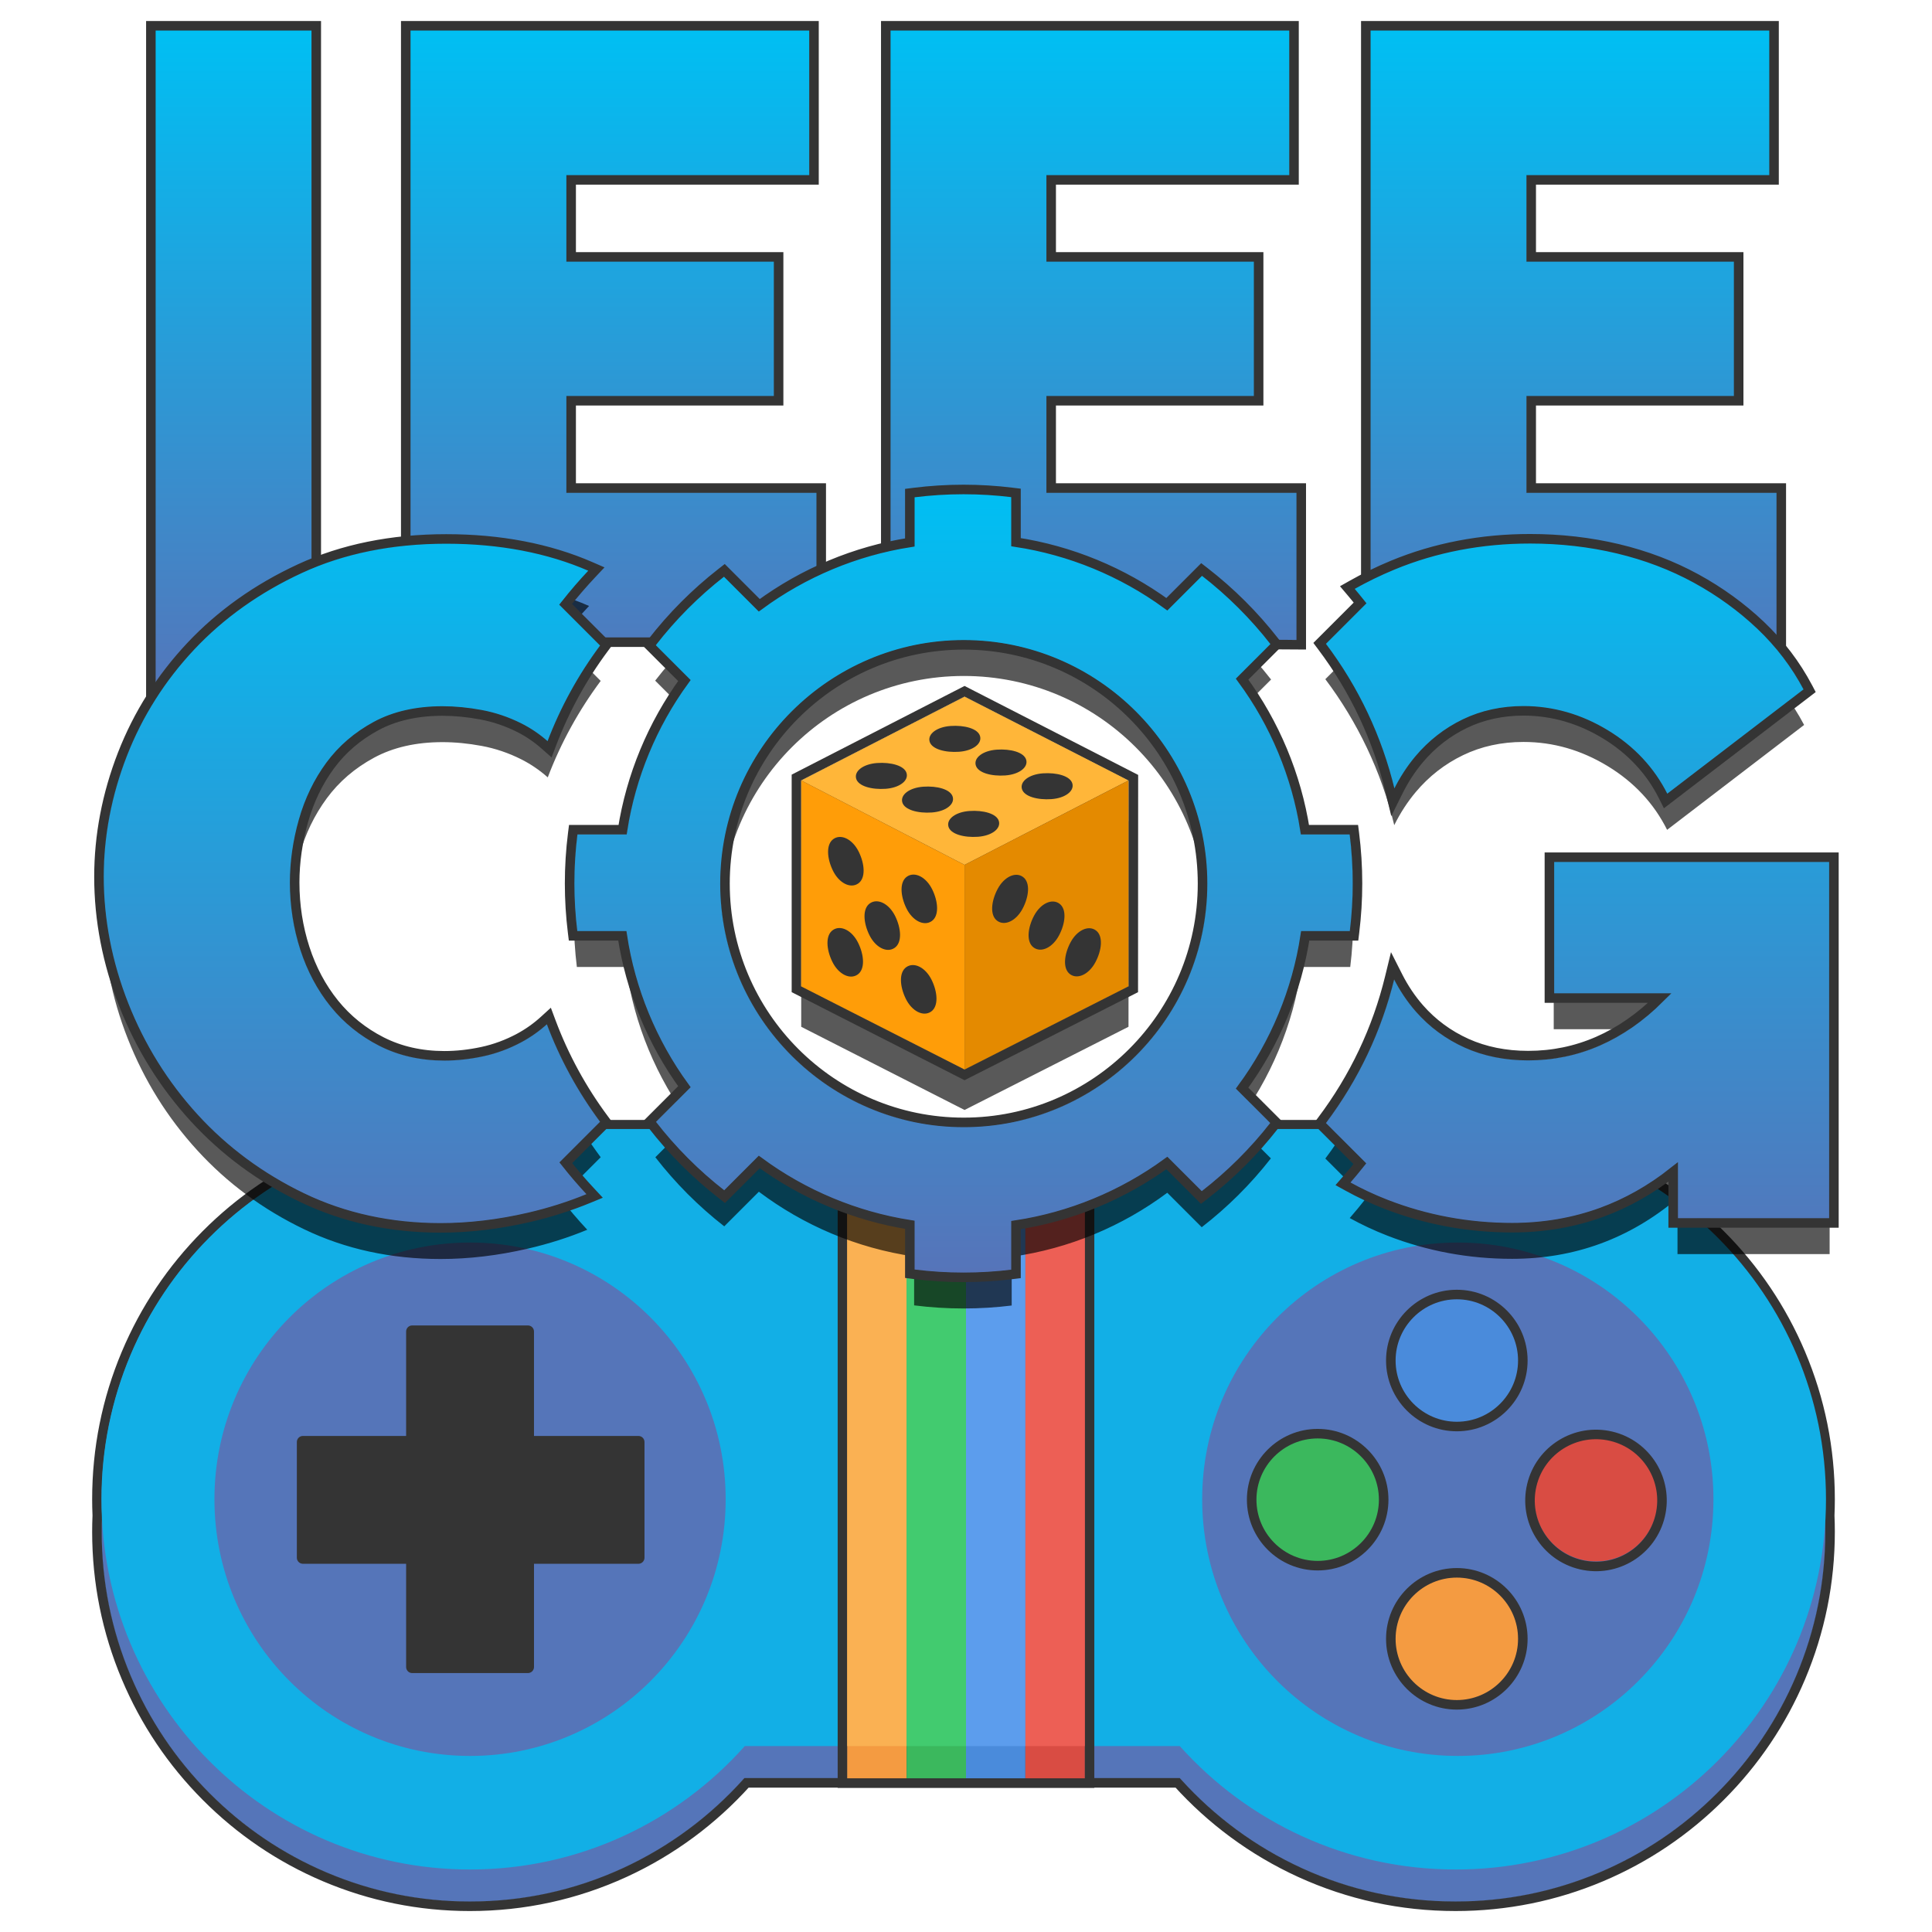 <?xml version="1.0" encoding="utf-8"?>
<!-- Generator: Adobe Illustrator 23.0.0, SVG Export Plug-In . SVG Version: 6.00 Build 0)  -->
<svg version="1.1" id="Layer_1" xmlns="http://www.w3.org/2000/svg" xmlns:xlink="http://www.w3.org/1999/xlink" x="0px" y="0px"
	 viewBox="0 0 4048 4048" style="enable-background:new 0 0 4048 4048;" xml:space="preserve">
<style type="text/css">
	.st0{fill-rule:evenodd;clip-rule:evenodd;fill:#5575B9;}
	.st1{fill:none;stroke:#343434;stroke-width:20;stroke-miterlimit:10;}
	.st2{fill-rule:evenodd;clip-rule:evenodd;fill:#12AFE6;}
	.st3{fill-rule:evenodd;clip-rule:evenodd;fill:#343434;}
	.st4{fill-rule:evenodd;clip-rule:evenodd;fill:#4A8BDB;}
	.st5{fill-rule:evenodd;clip-rule:evenodd;fill:#D94C43;}
	.st6{fill-rule:evenodd;clip-rule:evenodd;fill:#F49B41;}
	.st7{fill-rule:evenodd;clip-rule:evenodd;fill:#3BB85D;}
	.st8{fill-rule:evenodd;clip-rule:evenodd;fill:#5C9DED;}
	.st9{fill-rule:evenodd;clip-rule:evenodd;fill:#ED5F55;}
	.st10{fill-rule:evenodd;clip-rule:evenodd;fill:#FAB153;}
	.st11{fill-rule:evenodd;clip-rule:evenodd;fill:#42CB6F;}
	.st12{fill-rule:evenodd;clip-rule:evenodd;fill:url(#SVGID_1_);}
	.st13{opacity:0.65;fill-rule:evenodd;clip-rule:evenodd;}
	.st14{fill-rule:evenodd;clip-rule:evenodd;fill:url(#SVGID_2_);}
	.st15{fill-rule:evenodd;clip-rule:evenodd;fill:#FFB639;}
	.st16{fill-rule:evenodd;clip-rule:evenodd;fill:#E48A00;}
	.st17{fill-rule:evenodd;clip-rule:evenodd;fill:#FF9D08;}
</style>
<g>
	<path class="st0" d="M3825.42,3209.31c0,428.44-347.31,775.76-775.74,775.76c-229.74,0-436.15-99.88-578.19-258.58h-911.4
		c-141.42,158.7-346.92,258.58-575.66,258.58c-426.55,0-772.34-347.32-772.34-775.76c0-11.4,0.26-22.73,0.74-34.01
		c-0.48-11.28-0.74-22.61-0.74-34.01c0-428.06,345.18-775.14,771.21-775.76v-0.01h2066.42l0,0
		c428.41,0.02,775.7,347.33,775.7,775.76c0,11.4-0.26,22.73-0.75,34.01C3825.16,3186.58,3825.42,3197.91,3825.42,3209.31z"/>
	<path class="st1" d="M3049.68,3994.07c-113.61,0-223.2-23.75-325.72-70.59c-49.17-22.47-96.23-50.19-139.85-82.39
		c-42.19-31.15-81.41-66.66-116.62-105.59h-903.37c-35.05,38.93-74.1,74.44-116.1,105.58c-43.44,32.21-90.29,59.93-139.25,82.4
		c-102.09,46.85-211.2,70.6-324.33,70.6c-105.48,0-207.81-20.75-304.15-61.68c-93.04-39.53-176.6-96.12-248.36-168.19
		c-71.75-72.07-128.08-155.99-167.44-249.44c-40.74-96.75-61.4-199.52-61.4-305.46c0-11.08,0.25-22.53,0.74-34.01
		c-0.49-11.49-0.74-22.93-0.74-34.01c0-105.84,20.62-208.53,61.29-305.2c39.28-93.38,95.53-177.26,167.17-249.31
		c71.64-72.05,155.07-128.66,247.99-168.25c93.46-39.82,192.58-60.64,294.76-61.93v-0.06l9-0.01h2066.42
		c105.93,0.01,208.7,20.76,305.45,61.69c93.44,39.53,177.36,96.11,249.42,168.18c72.06,72.07,128.64,155.99,168.16,249.44
		c40.92,96.75,61.67,199.52,61.67,305.46c0,11.07-0.25,22.52-0.74,34.01c0.49,11.5,0.74,22.94,0.74,34.01
		c0,105.94-20.75,208.71-61.67,305.47c-39.52,93.45-96.11,177.38-168.17,249.44c-72.07,72.07-155.99,128.65-249.44,168.18
		C3258.39,3973.32,3155.61,3994.07,3049.68,3994.07z"/>
</g>
<path class="st2" d="M3050.13,3917.05c-229.74,0-436.15-99.88-578.19-258.58h-911.4c-141.42,158.7-346.92,258.58-575.66,258.58
	c-426.55,0-772.34-347.32-772.34-775.76c0-428.06,345.18-775.14,771.21-775.76v-0.01h2066.42l0,0
	c428.41,0.02,775.7,347.33,775.7,775.76C3825.87,3569.73,3478.56,3917.05,3050.13,3917.05z M984.88,2603.4
	c-295.8,0-535.59,240.81-535.59,537.86c0,297.05,239.79,537.86,535.59,537.86c295.8,0,535.59-240.81,535.59-537.86
	C1520.47,2844.2,1280.68,2603.4,984.88,2603.4z M3054.46,2603.4c-295.81,0-535.61,240.81-535.61,537.86
	c0,297.05,239.8,537.86,535.61,537.86c295.81,0,535.61-240.81,535.61-537.86C3590.07,2844.2,3350.27,2603.4,3054.46,2603.4z"/>
<g>
	<path class="st3" d="M1775.12,2432.81h497.76v1293.18h-497.76V2432.81z"/>
	<rect x="1765.12" y="2422.81" class="st1" width="517.76" height="1313.18"/>
</g>
<path class="st4" d="M2024,2432.81h124.44v1293.18H2024V2432.81z"/>
<path class="st5" d="M2148.44,2432.81h124.44v1293.18h-124.44V2432.81z"/>
<path class="st6" d="M1775.12,2432.81h124.44v1293.18h-124.44V2432.81z"/>
<path class="st7" d="M1899.56,2432.81H2024v1293.18h-124.44V2432.81z"/>
<path class="st8" d="M2024,2365.29h124.44v1293.18H2024V2365.29z"/>
<path class="st9" d="M2148.44,2365.29h124.44v1293.18h-124.44V2365.29z"/>
<path class="st10" d="M1775.12,2365.29h124.44v1293.18h-124.44V2365.29z"/>
<path class="st11" d="M1899.56,2365.29H2024v1293.18h-124.44V2365.29z"/>
<g>
	<linearGradient id="SVGID_1_" gradientUnits="userSpaceOnUse" x1="2024.155" y1="1489.186" x2="2024.155" y2="63">
		<stop  offset="0" style="stop-color:#5674B9"/>
		<stop  offset="1" style="stop-color:#00BFF3"/>
	</linearGradient>
	<path class="st12" d="M3723.2,1031.59v304.93h-852.49V63h837.33v304.93h-508.8V547.3h434.67v283.4h-434.67v200.89H3723.2z
		 M1864.93,63h837.33v304.93h-508.8V547.3h434.67v283.4h-434.67v200.89h523.96v310.23l-852.49-5.3V63z M859.16,63h837.33v304.93
		h-508.8V547.3h434.67v283.4h-434.67v200.89h523.96v304.93H859.16V63z M325.11,63h328.53v1273.52l-328.53,152.67V63z"/>
	<path class="st1" d="M316.11,54h346.53v1288.26l-346.53,161.03V54z M1855.93,1345.46V54h855.33v322.93h-508.8V538.3h434.67v301.4
		h-434.67v182.89h523.96v328.28L1855.93,1345.46z M2861.71,1345.52V54h855.33v322.93h-508.8V538.3h434.67v301.4h-434.67v182.89
		h523.96v322.93H2861.71z M850.16,1345.52V54h855.33v322.93h-508.8V538.3h434.67v301.4h-434.67v182.89h523.96v322.93H850.16z"/>
</g>
<path class="st13" d="M3514.76,2627.62v-116.8c-100.31,84.48-215.8,126.71-346.46,126.71c-91.08,0-178.2-16.17-261.34-48.5
	c-27.48-10.69-53.81-23.01-78.98-36.94c11.45-13.13,22.57-26.55,33.3-40.3l-84.38-84.38c67.05-89.08,116.69-192.01,143.89-303.72
	c12.98,25.66,28.49,48.79,46.56,69.37c28.38,32.34,62.37,57.41,101.97,75.23c39.59,17.82,83.81,26.73,132.65,26.73
	c112.19,0,211.17-46.19,296.97-138.59h-243.51v-277.18h578.1v748.36H3514.76z M3368.25,1605.06
	c-55.44-33.65-114.17-50.49-176.19-50.49c-46.2,0-88.43,9.25-126.71,27.73c-38.28,18.48-71.28,44.22-98.99,77.21
	c-17.36,20.66-32.39,43.78-45.09,69.37c-27.09-112.51-76.91-216.16-144.37-305.8l84.84-84.84c-8.06-10.34-16.34-20.49-24.8-30.48
	c26.98-15.25,55.27-29,84.88-41.25c87.77-36.29,182.48-54.44,284.11-54.44c63.35,0,124.06,6.94,182.13,20.79
	c58.07,13.86,111.86,34.31,161.35,61.36c49.5,27.07,94.05,59.4,133.64,97.02c39.59,37.62,71.93,80.18,97.01,127.69l-287.07,219.76
	C3465.26,1683.26,3423.68,1638.71,3368.25,1605.06z M2828.75,1821.6c4.29,33.92,6.51,68.48,6.51,103.56
	c0,34.16-2.11,67.82-6.18,100.87h-102.14c-17.2,122.29-65.36,234.65-136.29,328.89l72.14,72.14
	c-42.08,53.91-90.78,102.39-144.88,144.24l-72.18-72.18c-93.65,69.74-204.95,117.09-325.99,134.11v102.14
	c-33.05,4.07-66.72,6.18-100.87,6.18c-35.08,0-69.65-2.22-103.56-6.51v-102.34c-120.9-17.63-231.98-65.53-325.3-135.76l-72.53,72.53
	c-53.94-42.04-102.47-90.7-144.35-144.76l72.69-72.69c-69.74-93.65-117.09-204.95-134.11-325.99h-103.04
	c-4.07-33.05-6.18-66.72-6.18-100.87c0-35.08,2.21-69.65,6.51-103.56h103.24c17.45-119.65,64.54-229.69,133.59-322.41l-73.08-73.08
	c41.84-54.1,90.33-102.8,144.24-144.88l73.04,73.04c93.32-70.23,204.4-118.13,325.3-135.76v-103.24
	c33.92-4.29,68.48-6.51,103.56-6.51c34.16,0,67.82,2.11,100.87,6.18v103.04c121.04,17.02,232.35,64.37,325.99,134.11l72.69-72.69
	c54.07,41.89,102.73,90.41,144.77,144.35l-72.53,72.53c70.24,93.32,118.13,204.4,135.76,325.3H2828.75z M2019.31,1416.31
	c-281.28,0-509.3,228.02-509.3,509.3c0,281.28,228.02,509.3,509.3,509.3s509.3-228.02,509.3-509.3
	C2528.61,1644.33,2300.59,1416.31,2019.31,1416.31z M1678.74,2151.37v-431.29l342.23-175.57l343.73,176.16l-0.22,430.69
	l-343.5,174.3L1678.74,2151.37z M1147.7,1628.79c-17.42-15.41-36.17-28.14-56.26-38.19c-26.4-13.2-53.78-22.43-82.17-27.71
	c-28.38-5.28-55.76-7.93-82.15-7.93c-55.44,0-103.28,10.9-143.53,32.67c-40.26,21.79-73.26,50.17-99,85.14
	c-25.74,34.97-44.87,74.56-57.41,118.78c-12.54,44.22-18.8,88.11-18.8,131.65c0,48.84,7.26,95.7,21.77,140.58
	c14.51,44.87,35.64,84.47,63.35,118.78c27.71,34.32,61.7,61.71,101.97,82.17c40.25,20.45,85.45,30.68,135.61,30.68
	c26.4,0,53.46-2.97,81.17-8.91c27.71-5.94,54.44-15.83,80.18-29.69c19.44-10.47,37.37-23.2,53.8-38.18
	c27.78,74.27,65.8,143.53,112.37,206.06l-85.06,85.06c17.95,23.17,36.95,45.48,56.92,66.89c-39.5,16.31-80.89,29.49-124.17,39.5
	c-62.7,14.5-123.74,21.77-183.13,21.77c-104.26,0-199.63-20.78-286.07-62.36c-86.46-41.58-161.03-96.68-223.73-165.32
	c-62.7-68.62-111.2-146.49-145.51-233.6c-34.32-87.11-51.47-175.55-51.47-265.31c0-85.78,16.17-170.25,48.5-253.4
	c32.34-83.15,79.51-157.73,141.54-223.71c62.04-65.99,137.27-119.45,225.7-160.37c88.43-40.91,189.4-61.38,302.91-61.38
	c112.07,0,211.79,19.08,299.19,57.2c-21.52,22.81-41.95,46.66-61.16,71.5l85.52,85.52
	C1212.84,1488.1,1175.34,1556.02,1147.7,1628.79z"/>
<g>
	<linearGradient id="SVGID_2_" gradientUnits="userSpaceOnUse" x1="2024.94" y1="2667.343" x2="2024.94" y2="1034.547">
		<stop  offset="0" style="stop-color:#5674B9"/>
		<stop  offset="1" style="stop-color:#00BFF3"/>
	</linearGradient>
	<path class="st14" d="M3514.76,2553.4v-116.8c-100.31,84.48-215.8,126.71-346.46,126.71c-91.08,0-178.2-16.17-261.34-48.5
		c-27.48-10.69-53.81-23.01-78.98-36.94c11.45-13.13,22.57-26.55,33.3-40.3l-84.38-84.38c67.05-89.08,116.69-192.01,143.89-303.72
		c12.98,25.66,28.49,48.79,46.56,69.37c28.38,32.34,62.37,57.41,101.97,75.23c39.59,17.82,83.81,26.73,132.65,26.73
		c112.19,0,211.17-46.19,296.97-138.59h-243.51v-277.18h578.1v748.36H3514.76z M3368.25,1530.85
		c-55.44-33.65-114.17-50.49-176.19-50.49c-46.2,0-88.43,9.25-126.71,27.73c-38.28,18.48-71.28,44.22-98.99,77.21
		c-17.36,20.66-32.39,43.78-45.09,69.37c-27.09-112.51-76.91-216.16-144.37-305.8l84.84-84.84c-8.06-10.34-16.34-20.49-24.8-30.48
		c26.98-15.25,55.27-29,84.88-41.25c87.77-36.29,182.48-54.44,284.11-54.44c63.35,0,124.06,6.94,182.13,20.79
		c58.07,13.86,111.86,34.31,161.35,61.36c49.5,27.07,94.05,59.4,133.64,97.02c39.59,37.62,71.93,80.18,97.01,127.69l-287.07,219.76
		C3465.26,1609.05,3423.68,1564.5,3368.25,1530.85z M2828.75,1747.38c4.29,33.92,6.51,68.48,6.51,103.56
		c0,34.16-2.11,67.82-6.18,100.87h-102.14c-17.2,122.29-65.36,234.65-136.29,328.89l72.14,72.14
		c-42.08,53.91-90.78,102.39-144.88,144.24l-72.18-72.18c-93.65,69.74-204.95,117.09-325.99,134.11v102.14
		c-33.05,4.07-66.72,6.18-100.87,6.18c-35.08,0-69.65-2.22-103.56-6.51v-102.34c-120.9-17.63-231.98-65.53-325.3-135.76
		l-72.53,72.53c-53.94-42.04-102.47-90.7-144.35-144.76l72.69-72.69c-69.74-93.65-117.09-204.95-134.11-325.99h-103.04
		c-4.07-33.05-6.18-66.72-6.18-100.87c0-35.08,2.21-69.65,6.51-103.56h103.24c17.45-119.65,64.54-229.69,133.59-322.41l-73.08-73.08
		c41.84-54.1,90.33-102.8,144.24-144.88l73.04,73.04c93.32-70.23,204.4-118.13,325.3-135.76v-103.24
		c33.92-4.29,68.48-6.51,103.56-6.51c34.16,0,67.82,2.11,100.87,6.18v103.04c121.04,17.02,232.35,64.37,325.99,134.11l72.69-72.69
		c54.07,41.89,102.73,90.41,144.77,144.35l-72.53,72.53c70.24,93.32,118.13,204.4,135.76,325.3H2828.75z M2019.31,1342.1
		c-281.28,0-509.3,228.02-509.3,509.3c0,281.28,228.02,509.3,509.3,509.3s509.3-228.02,509.3-509.3
		C2528.61,1570.12,2300.59,1342.1,2019.31,1342.1z M1147.7,1554.58c-17.42-15.41-36.17-28.14-56.26-38.19
		c-26.4-13.2-53.78-22.43-82.17-27.71c-28.38-5.28-55.76-7.93-82.15-7.93c-55.44,0-103.28,10.9-143.53,32.67
		c-40.26,21.79-73.26,50.17-99,85.14c-25.74,34.97-44.87,74.56-57.41,118.78c-12.54,44.22-18.8,88.11-18.8,131.65
		c0,48.84,7.26,95.7,21.77,140.58c14.51,44.87,35.64,84.47,63.35,118.78c27.71,34.32,61.7,61.71,101.97,82.17
		c40.25,20.45,85.45,30.68,135.61,30.68c26.4,0,53.46-2.97,81.17-8.91s54.44-15.83,80.18-29.69c19.44-10.47,37.37-23.2,53.8-38.18
		c27.78,74.26,65.8,143.53,112.37,206.06l-85.06,85.06c17.95,23.17,36.95,45.48,56.92,66.89c-39.5,16.31-80.89,29.49-124.17,39.5
		c-62.7,14.5-123.74,21.77-183.13,21.77c-104.26,0-199.63-20.78-286.07-62.36c-86.46-41.58-161.03-96.68-223.73-165.32
		c-62.7-68.62-111.2-146.49-145.51-233.6c-34.32-87.11-51.47-175.55-51.47-265.31c0-85.78,16.17-170.25,48.5-253.4
		c32.34-83.15,79.51-157.73,141.54-223.71c62.04-65.99,137.27-119.45,225.7-160.37c88.43-40.91,189.4-61.38,302.91-61.38
		c112.07,0,211.79,19.08,299.19,57.2c-21.52,22.81-41.95,46.66-61.16,71.5l85.52,85.52
		C1212.84,1413.88,1175.34,1481.8,1147.7,1554.58z"/>
	<path class="st1" d="M2018.87,2676.34c-34.98,0-70.21-2.21-104.69-6.58l-7.87-1v-102.53c-113.71-17.86-222.46-63.24-315.44-131.64
		l-72.66,72.66l-6.27-4.89c-54.51-42.48-103.61-91.72-145.93-146.35l-4.86-6.27l72.82-72.82
		c-67.94-93.33-112.77-202.29-130.06-316.1h-103.22l-0.97-7.9c-4.15-33.66-6.25-67.97-6.25-101.97c0-34.99,2.21-70.21,6.58-104.69
		l1-7.87h103.43c17.66-112.48,62.3-220.21,129.49-312.51l-73.21-73.21l4.85-6.27c42.28-54.66,91.34-103.94,145.82-146.47l6.27-4.9
		l73.17,73.17c92.98-68.4,201.72-113.78,315.44-131.64v-103.43l7.87-1c34.49-4.37,69.71-6.58,104.69-6.58
		c33.99,0,68.3,2.1,101.97,6.25l7.9,0.97v103.22c113.81,17.29,222.77,62.12,316.1,130.06l72.82-72.82l6.27,4.86
		c54.63,42.32,103.87,91.42,146.35,145.93l4.89,6.27l-72.66,72.66c68.4,92.98,113.78,201.73,131.64,315.44h102.53l1,7.87
		c4.37,34.48,6.58,69.71,6.58,104.69c0,34.01-2.1,68.32-6.25,101.97l-0.97,7.9h-102.32c-17.47,115.04-63.05,225.02-132.2,319.03
		l72.27,72.27l-4.9,6.27c-42.52,54.48-91.8,103.54-146.46,145.82l-6.27,4.85l-72.31-72.31c-93.33,67.94-202.29,112.77-316.1,130.06
		v102.32l-7.9,0.97C2087.18,2674.24,2052.87,2676.34,2018.87,2676.34z M2019.31,1351.1c-275.86,0-500.3,224.43-500.3,500.3
		c0,275.86,224.43,500.3,500.3,500.3c275.86,0,500.3-224.43,500.3-500.3C2519.61,1575.53,2295.18,1351.1,2019.31,1351.1z
		 M923.15,2572.7c-105.17,0-202.73-21.28-289.97-63.25c-87.1-41.89-163.3-98.2-226.47-167.36
		c-63.14-69.11-112.68-148.64-147.24-236.38c-34.57-87.74-52.1-178.11-52.1-268.61c0-86.5,16.52-172.85,49.12-256.66
		c32.62-83.87,80.85-160.11,143.38-226.62c62.55-66.53,139.42-121.16,228.48-162.38c89.23-41.28,192.42-62.21,306.69-62.21
		c112.75,0,214.63,19.5,302.79,57.95l11.73,5.12l-8.78,9.31c-19.54,20.7-38.25,42.4-55.71,64.58l85.39,85.39l-4.65,6.24
		c-45.7,61.37-82.61,128.64-109.69,199.94l-4.62,12.17l-9.75-8.63c-16.77-14.83-35.04-27.24-54.33-36.88
		c-25.51-12.75-52.35-21.81-79.79-26.91c-27.74-5.16-54.82-7.78-80.51-7.78c-53.65,0-100.5,10.63-139.25,31.59
		c-38.89,21.04-71.2,48.82-96.03,82.56c-24.98,33.94-43.82,72.93-56,115.9c-12.25,43.19-18.46,86.66-18.46,129.2
		c0,47.67,7.18,94.04,21.33,137.81c14.1,43.59,34.89,82.59,61.79,115.89c26.78,33.17,60.1,60.02,99.04,79.8
		c38.79,19.71,83.04,29.71,131.53,29.71c25.65,0,52.33-2.93,79.29-8.71c26.77-5.74,52.95-15.43,77.8-28.81
		c18.69-10.06,36.19-22.48,52-36.91l9.83-8.97l4.66,12.47c27.22,72.77,64.62,141.35,111.16,203.84l4.65,6.24l-84.93,84.93
		c16.23,20.59,33.53,40.75,51.5,60.01l8.86,9.5l-12.01,4.96c-39.8,16.44-82.05,29.88-125.57,39.95
		C1045.17,2565.3,982.88,2572.7,923.15,2572.7z M3168.3,2572.31c-91.78,0-180.8-16.52-264.61-49.11
		c-27.67-10.76-54.61-23.36-80.08-37.46l-9.75-5.39l7.32-8.4c9.73-11.15,19.14-22.45,28.06-33.67l-84.26-84.25l4.7-6.25
		c67.86-90.16,115.75-191.24,142.34-300.43l5.77-23.69l11.01,21.76c12.59,24.89,27.83,47.6,45.29,67.49
		c27.39,31.21,60.67,55.76,98.9,72.96c38.24,17.21,81.63,25.94,128.95,25.94c102.78,0,195.46-40.55,275.78-120.59h-231.32v-295.18
		h596.1v766.36h-336.76v-106.85c-46.63,36.82-96.93,65.21-149.76,84.53C3297.54,2561.47,3234.39,2572.31,3168.3,2572.31z
		 M2912.52,1656.76c-26.48-110-74.53-211.77-142.81-302.49l-4.7-6.25l84.72-84.72c-6.24-7.86-12.83-15.89-19.66-23.94l-7.03-8.3
		l9.47-5.35c27.21-15.38,56.1-29.42,85.87-41.73c88.48-36.58,185.23-55.13,287.55-55.13c63.74,0,125.72,7.08,184.22,21.04
		c58.58,13.98,113.62,34.91,163.58,62.22c49.98,27.33,95.57,60.43,135.53,98.39c40.12,38.11,73.35,81.86,98.77,130.01l3.55,6.73
		l-301.75,231.01l-4.87-9.74c-26.83-53.63-67.66-97.36-121.36-129.96c-53.77-32.64-111.47-49.19-171.52-49.19
		c-44.6,0-85.92,9.03-122.79,26.83c-36.96,17.84-69.26,43.04-96.02,74.89c-16.82,20.02-31.6,42.76-43.92,67.58l-11.01,22.18
		L2912.52,1656.76z"/>
</g>
<g>
	<path class="st3" d="M2364.7,1635.86l-343.73-176.16l-342.23,175.57v431.29l342.23,174.3l343.5-174.3L2364.7,1635.86z"/>
	<polygon class="st1" points="1668.75,2072.68 1668.75,1629.16 2020.97,1448.46 2374.71,1629.75 2374.47,2072.7 2020.97,2252.07 	
		"/>
</g>
<path class="st15" d="M2020.98,1812.11l-342.23-176.84l342.23-175.57l343.5,175.57L2020.98,1812.11z M1987.2,1731.88
	c4.39,16.01,33.04,23.4,61.73,21.37c28.69-2.03,48.38-16.66,43.98-32.67c-4.39-16.01-33.04-23.4-61.73-21.37
	C2002.5,1701.24,1982.81,1715.87,1987.2,1731.88z M1899.53,1620.07c-4.39-16.01-33.04-23.4-61.73-21.37
	c-28.69,2.03-48.38,16.66-43.98,32.67c4.39,16.01,33.04,23.4,61.73,21.37C1884.23,1650.71,1903.93,1636.08,1899.53,1620.07z
	 M1934.5,1648.32c-28.69,2.03-48.38,16.66-43.98,32.67c4.39,16.01,33.04,23.4,61.73,21.37c28.69-2.03,48.38-16.66,43.98-32.67
	C1991.83,1653.67,1963.18,1646.29,1934.5,1648.32z M2053.47,1542.46c-4.39-16.01-33.04-23.4-61.73-21.37
	c-28.69,2.03-48.38,16.66-43.98,32.67c4.39,16.01,33.04,23.4,61.73,21.37S2057.87,1558.48,2053.47,1542.46z M2150.16,1592.08
	c-4.39-16.01-33.04-23.4-61.73-21.37c-28.69,2.03-48.38,16.66-43.98,32.67c4.39,16.01,33.04,23.4,61.73,21.37
	C2134.86,1622.72,2154.56,1608.09,2150.16,1592.08z M2185.13,1620.33c-28.69,2.03-48.38,16.66-43.98,32.67
	c4.39,16.01,33.04,23.4,61.73,21.37c28.69-2.03,48.38-16.66,43.98-32.67C2242.46,1625.69,2213.81,1618.3,2185.13,1620.33z"/>
<path class="st16" d="M2020.98,2240.85v-428.74l343.5-176.84v431.29L2020.98,2240.85z M2143.45,1837.46
	c-15.78-11.57-39.55-0.35-53.1,25.04c-13.55,25.4-16.79,55.19-1.02,66.75c15.78,11.57,39.55,0.35,53.1-25.04
	C2155.99,1878.81,2159.23,1849.02,2143.45,1837.46z M2219.79,1893.43c-15.78-11.57-39.55-0.35-53.11,25.04
	c-13.55,25.4-16.79,55.19-1.02,66.75c15.78,11.57,39.55,0.35,53.11-25.04C2232.32,1934.79,2235.56,1905,2219.79,1893.43z
	 M2296.12,1949.41c-15.78-11.57-39.55-0.35-53.1,25.04c-13.55,25.4-16.79,55.19-1.02,66.75c15.78,11.57,39.55,0.35,53.1-25.04
	C2308.66,1990.77,2311.9,1960.98,2296.12,1949.41z"/>
<path class="st17" d="M1678.62,2066.68l0.12-431.41l342.23,176.84v428.74L1678.62,2066.68z M1744,2015.24
	c12.77,25.85,36.34,37.89,52.65,26.88s14.09-40.89,1.32-66.75c-12.77-25.85-36.34-37.89-52.65-26.88
	C1729.01,1959.5,1731.23,1989.39,1744,2015.24z M1799.24,1784.54c-12.77-25.85-36.34-37.89-52.65-26.88s-14.09,40.89-1.32,66.75
	c12.77,25.85,36.34,37.89,52.65,26.88S1812.01,1810.4,1799.24,1784.54z M1875.57,1919.4c-12.77-25.85-36.34-37.89-52.65-26.88
	s-14.09,40.89-1.32,66.75c12.77,25.85,36.34,37.89,52.65,26.88C1890.56,1975.14,1888.34,1945.25,1875.57,1919.4z M1897.94,2092.85
	c12.77,25.85,36.34,37.89,52.65,26.88s14.09-40.89,1.32-66.75c-12.77-25.85-36.34-37.89-52.65-26.88
	C1882.95,2037.11,1885.17,2066.99,1897.94,2092.85z M1953.18,1863.42c-12.77-25.85-36.34-37.89-52.65-26.88
	c-16.31,11.01-14.09,40.89-1.32,66.75c12.77,25.85,36.34,37.89,52.65,26.88S1965.95,1889.27,1953.18,1863.42z"/>
<path class="st3" d="M1337.67,3276.49h-218.82v216.28c0,7.03-5.69,12.72-12.72,12.72H863.64c-7.03,0-12.72-5.7-12.72-12.72v-216.28
	H634.68c-7.03,0-12.72-5.7-12.72-12.72v-242.4c0-7.03,5.7-12.72,12.72-12.72h216.24v-218.82c0-7.03,5.7-12.72,12.72-12.72h242.48
	c7.03,0,12.72,5.7,12.72,12.72v218.82h218.82c7.03,0,12.72,5.7,12.72,12.72v242.4C1350.39,3270.79,1344.69,3276.49,1337.67,3276.49z
	"/>
<g>
	<path class="st4" d="M3052.4,2721.33c71.41,0,129.29,57.89,129.29,129.29c0,71.41-57.88,129.29-129.29,129.29
		c-71.41,0-129.29-57.89-129.29-129.29C2923.11,2779.22,2980.99,2721.33,3052.4,2721.33z"/>
	<path class="st1" d="M3052.4,2988.91c-76.25,0-138.29-62.04-138.29-138.29c0-76.25,62.04-138.29,138.29-138.29
		c76.25,0,138.29,62.04,138.29,138.29C3190.69,2926.87,3128.65,2988.91,3052.4,2988.91z"/>
</g>
<g>
	<path class="st5" d="M3343.95,3012.88c71.41,0,129.29,57.89,129.29,129.29c0,71.41-57.88,129.29-129.29,129.29
		s-129.29-57.89-129.29-129.29C3214.66,3070.77,3272.54,3012.88,3343.95,3012.88z"/>
	
		<ellipse transform="matrix(0.23 -0.973 0.973 0.23 -482.447 5674.748)" class="st1" cx="3343.95" cy="3142.17" rx="138.29" ry="138.29"/>
</g>
<g>
	<path class="st6" d="M3052.4,3304.44c71.41,0,129.29,57.89,129.29,129.29c0,71.41-57.88,129.29-129.29,129.29
		c-71.41,0-129.29-57.89-129.29-129.29C2923.11,3362.32,2980.99,3304.44,3052.4,3304.44z"/>
	<path class="st1" d="M3052.4,3572.02c-76.25,0-138.29-62.04-138.29-138.29s62.04-138.29,138.29-138.29
		c76.25,0,138.29,62.04,138.29,138.29S3128.65,3572.02,3052.4,3572.02z"/>
</g>
<g>
	<path class="st7" d="M2760.84,3012.88c71.41,0,129.29,57.89,129.29,129.29c0,71.41-57.88,129.29-129.29,129.29
		s-129.29-57.89-129.29-129.29C2631.55,3070.77,2689.44,3012.88,2760.84,3012.88z"/>
	<path class="st1" d="M2760.84,3280.46c-76.25,0-138.29-62.04-138.29-138.29c0-76.25,62.04-138.29,138.29-138.29
		c76.25,0,138.29,62.04,138.29,138.29C2899.13,3218.43,2837.1,3280.46,2760.84,3280.46z"/>
</g>
</svg>
